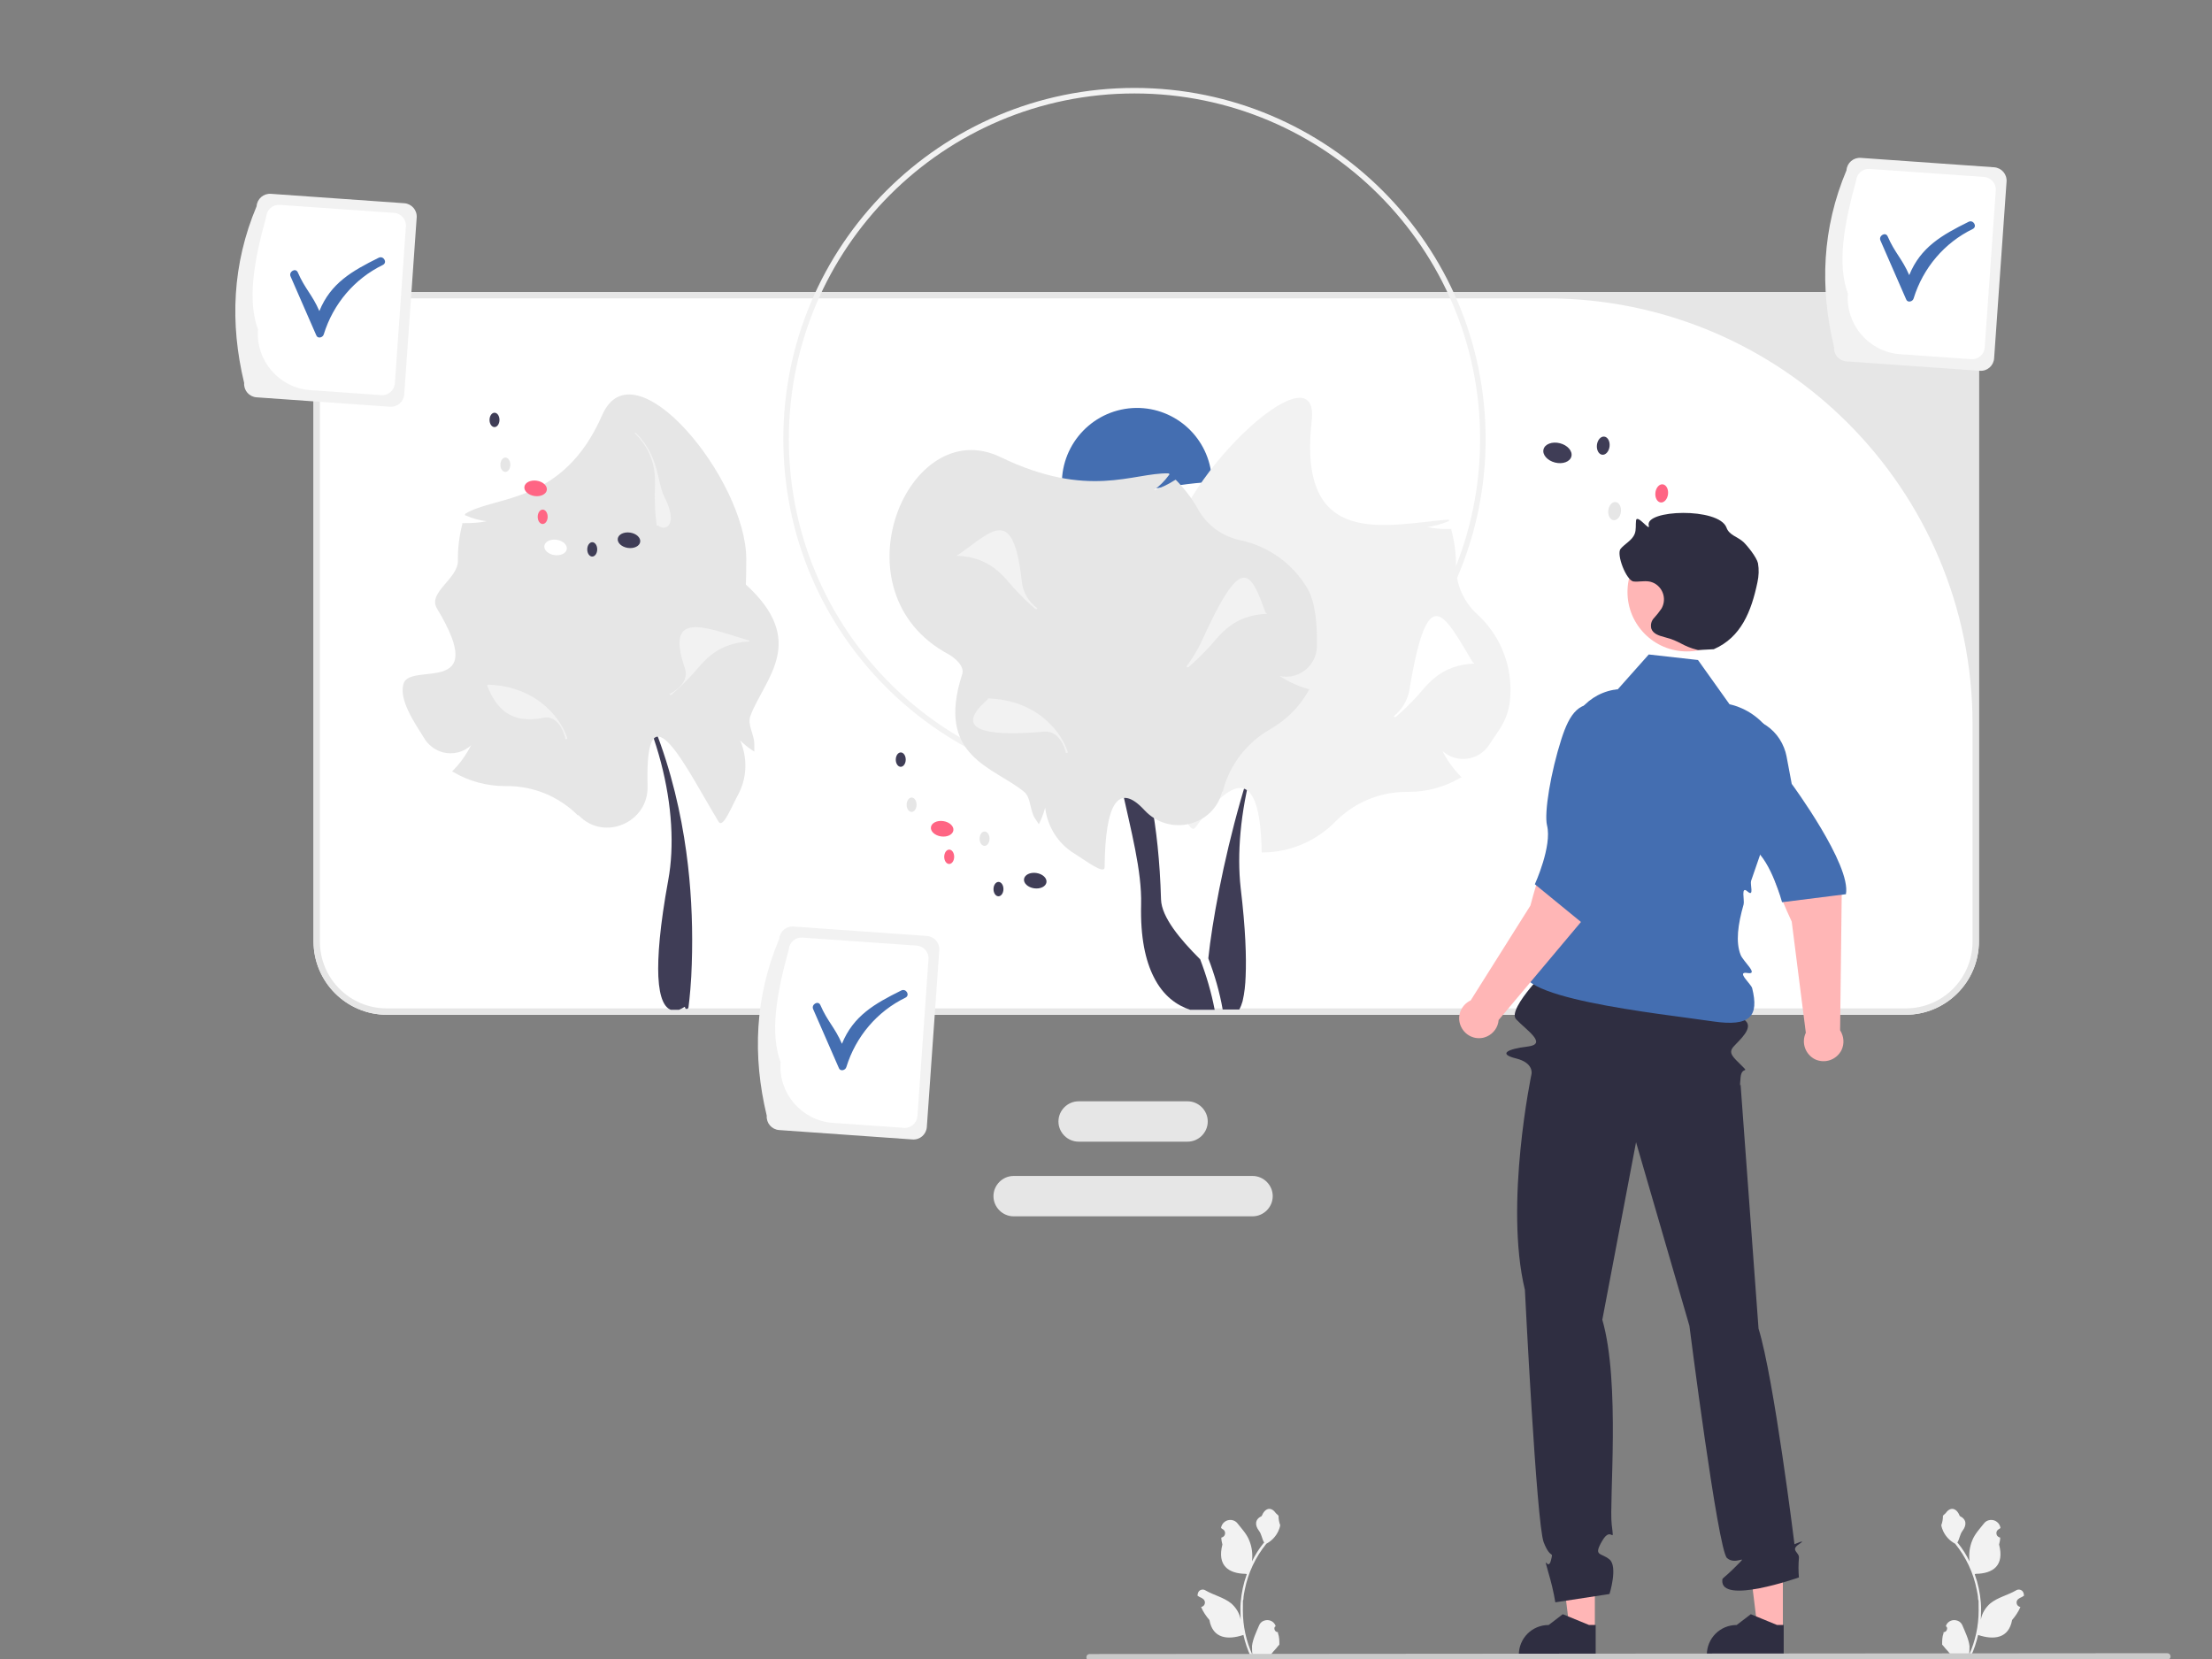 <?xml version="1.0" encoding="UTF-8"?>
<svg id="uuid-65865da4-8f35-4518-8428-6badbfb5d2ce" data-name="Layer 1" xmlns="http://www.w3.org/2000/svg" viewBox="0 0 800 600">
  <rect x="0" y="0" width="800" height="600" fill="#808080" stroke="none"/>
  <path d="M689.2,367H139.9c-14.6,0-26.5-11.9-26.5-26.5v-208.4c0-14.6,11.9-26.5,26.5-26.5h549.3c14.6,0,26.5,11.9,26.5,26.5v208.4c0,14.6-11.9,26.5-26.5,26.5Z" style="fill: #fff; stroke-width: 0px;"/>
  <path d="M689.2,367H139.9c-14.6,0-26.5-11.9-26.5-26.5v-208.4c0-14.6,11.9-26.5,26.5-26.5h549.3c14.6,0,26.5,11.9,26.5,26.5v208.4c0,14.6-11.9,26.5-26.5,26.5ZM139.9,107.9c-13.4,0-24.2,10.8-24.2,24.2h0v208.4c0,13.4,10.8,24.2,24.2,24.2h549.3c13.4,0,24.2-10.8,24.2-24.2h0v-78.6c0-85.1-69-154-154-154H139.9Z" style="fill: #e6e6e6; stroke-width: 0px;"/>
  <path d="M433.9,346.8c-7.1-7.1-13.8-15.1-14-21.5-1.6-56.5-18.1-70.1-17.2-92,0-.4-.2-.7-.6-.7s-.3,0,0,0c-.4,0-.7.2-.7.6-4.5,36.2,11.9,69.4,11.3,94-.3,11.9,1.6,20.2,4.5,26,3.5,7.1,8.5,10.4,13.2,12h8.9c-1.2-6.3-3-12.4-5.3-18.4h-.1Z" style="fill: #3f3d56; stroke-width: 0px;"/>
  <path d="M475.3,230.6h0c-.3-.2-.7-.2-.9.1h0c-21.5,28.3-34.7,90.1-37.4,115.9,2.3,6,4.1,12.2,5.2,18.5h6c.5-.9.9-1.9,1.2-3,.7-3,1-6,1.1-9,.3-6.8,0-17-1.8-32-2.7-24.3,4.9-60.9,26.8-89.6.2-.3.2-.7,0-.9h0,0ZM442.6,364v.3c0-.1,0-.2,0-.3h0Z" style="fill: #3f3d56; stroke-width: 0px;"/>
  <path d="M250,353.2c-.4,6.9-1,11-1,11.1,0,.3-.3.6-.7.6h0c-.4,0-.6-.4-.6-.8-.7.4-1.4.8-2.1,1.1h-3c-2.1-.8-4.1-3.8-4.5-12-.3-7.1.5-18.1,3.6-35,4.4-24-3.2-59.9-25.1-88.6-.2-.3-.2-.7,0-.9.3-.2.7-.2.9.1h0c22.1,29,29.5,64.3,31.8,88.8,1.1,11.8,1.3,23.7.7,35.6h0Z" style="fill: #3f3d56; stroke-width: 0px;"/>
  <path d="M429.5,412.9h-39.4c-4,0-7.3-3.3-7.3-7.3s3.3-7.3,7.3-7.3h39.4c4,0,7.3,3.3,7.3,7.3s-3.3,7.3-7.3,7.3Z" style="fill: #e6e6e6; stroke-width: 0px;"/>
  <path d="M453,439.9h-86.4c-4,0-7.3-3.3-7.3-7.3s3.3-7.3,7.3-7.3h86.4c4,0,7.3,3.3,7.3,7.3s-3.3,7.3-7.3,7.3Z" style="fill: #e6e6e6; stroke-width: 0px;"/>
  <path d="M410.3,285.8c-70.1,0-127-56.9-127-127s56.9-127,127-127,127,56.9,127,127h0c0,70.1-56.9,126.9-127,127ZM410.3,33.8c-69,0-125,56-125,125s56,125,125,125,125-56,125-125-56-125-125-125h0Z" style="fill: #f2f2f2; stroke-width: 0px;"/>
  <path d="M438.4,174.3c-4,.2-8,.6-12,1.2-8.6,1.1-17.1,2.4-25.6,3.6-5.3.7-10.6,1.5-15.9,2.3-.3-1.2-.5-2.5-.7-3.7-1.6-14.9,9.1-28.3,24-30,14.5-1.6,27.6,8.5,29.8,22.9.2,1.3.3,2.5.3,3.8h0Z" style="fill: #446eb1; stroke-width: 0px;"/>
  <ellipse cx="348" cy="321.1" rx="2.8" ry="4.1" transform="translate(-20 619) rotate(-81.7)" style="fill: #fff; stroke-width: 0px;"/>
  <ellipse cx="374.4" cy="318.5" rx="2.8" ry="4.1" transform="translate(5.2 643) rotate(-81.7)" style="fill: #3f3d56; stroke-width: 0px;"/>
  <ellipse cx="340.7" cy="299.7" rx="2.8" ry="4.1" transform="translate(-5 593.6) rotate(-81.7)" style="fill: #ff6584; stroke-width: 0px;"/>
  <ellipse cx="329.7" cy="291.1" rx="2.6" ry="1.8" transform="translate(36.3 618.7) rotate(-89.6)" style="fill: #e6e6e6; stroke-width: 0px;"/>
  <ellipse cx="325.7" cy="274.7" rx="2.6" ry="1.8" transform="translate(48.8 598.5) rotate(-89.6)" style="fill: #3f3d56; stroke-width: 0px;"/>
  <ellipse cx="356.1" cy="303.4" rx="2.6" ry="1.8" transform="translate(50.2 657.3) rotate(-89.6)" style="fill: #e6e6e6; stroke-width: 0px;"/>
  <ellipse cx="343.3" cy="309.9" rx="2.6" ry="1.8" transform="translate(31 651) rotate(-89.6)" style="fill: #ff6584; stroke-width: 0px;"/>
  <ellipse cx="361.1" cy="321.6" rx="2.6" ry="1.8" transform="translate(37 680.4) rotate(-89.6)" style="fill: #3f3d56; stroke-width: 0px;"/>
  <ellipse cx="597" cy="164" rx="3.6" ry="5.2" transform="translate(291.6 702.6) rotate(-75.8)" style="fill: #fff; stroke-width: 0px;"/>
  <ellipse cx="563.3" cy="163.8" rx="3.6" ry="5.2" transform="translate(266.3 669.7) rotate(-75.8)" style="fill: #3f3d56; stroke-width: 0px;"/>
  <ellipse cx="603.4" cy="192.1" rx="3.6" ry="5.2" transform="translate(269.2 730) rotate(-75.8)" style="fill: #ff6584; stroke-width: 0px;"/>
  <ellipse cx="615.6" cy="204.1" rx="3.3" ry="2.3" transform="translate(344.1 793.1) rotate(-83.6)" style="fill: #e6e6e6; stroke-width: 0px;"/>
  <ellipse cx="618.5" cy="225.3" rx="3.3" ry="2.3" transform="translate(325.6 814.8) rotate(-83.6)" style="fill: #3f3d56; stroke-width: 0px;"/>
  <ellipse cx="584" cy="184.9" rx="3.3" ry="2.3" transform="translate(335.1 744.6) rotate(-83.6)" style="fill: #e6e6e6; stroke-width: 0px;"/>
  <ellipse cx="601" cy="178.5" rx="3.3" ry="2.3" transform="translate(356.6 755.8) rotate(-83.6)" style="fill: #ff6584; stroke-width: 0px;"/>
  <ellipse cx="579.9" cy="161.2" rx="3.3" ry="2.3" transform="translate(355 719.5) rotate(-83.6)" style="fill: #3f3d56; stroke-width: 0px;"/>
  <path d="M663.3,125.5c-5.2-21.6-4.3-43,4.5-63.9.2-2.7,2.5-4.7,5.2-4.5l48.2,3.4c2.7.2,4.7,2.5,4.5,5.2l-4.5,63.9c-.2,2.7-2.5,4.7-5.2,4.5l-48.2-3.4c-2.7-.2-4.7-2.5-4.5-5.2Z" style="fill: #f2f2f2; stroke-width: 0px;"/>
  <path d="M668.4,106.4c-4.1-10.7-1.5-25.3,2.9-41.1.2-2.5,2.4-4.4,4.9-4.2l41.4,2.9c2.5.2,4.4,2.4,4.2,4.9l-4,56.8c-.2,2.5-2.4,4.4-4.9,4.2l-25.7-1.8c-11.2-.8-19.7-10.6-18.9-21.8h0Z" style="fill: #fff; stroke-width: 0px;"/>
  <path d="M712,80.2c-9.7,4.8-17.4,9.2-21.5,19.3-2.6-6-5.2-8-7.8-14-.8-1.8-3.4-.2-2.6,1.5,3.1,7.1,6.2,14.2,9.3,21.3.5,1.3,2.4.8,2.7-.4,3.4-11,11.1-20.1,21.4-25.1,1.7-.9.2-3.4-1.5-2.6h0Z" style="fill: #446eb1; stroke-width: 0px;"/>
  <path d="M277.3,403.5c-5.2-21.6-4.3-43,4.5-63.9.2-2.7,2.5-4.7,5.2-4.5l48.2,3.4c2.7.2,4.7,2.5,4.5,5.2l-4.5,63.9c-.2,2.7-2.5,4.7-5.2,4.5l-48.2-3.4c-2.7-.2-4.7-2.5-4.5-5.2Z" style="fill: #f2f2f2; stroke-width: 0px;"/>
  <path d="M282.4,384.4c-4.1-10.7-1.5-25.3,2.9-41.1.2-2.5,2.4-4.4,4.9-4.2l41.4,2.9c2.5.2,4.4,2.4,4.2,4.9l-4,56.8c-.2,2.5-2.4,4.4-4.9,4.2l-25.7-1.8c-11.2-.8-19.7-10.6-18.9-21.8h0Z" style="fill: #fff; stroke-width: 0px;"/>
  <path d="M326,358.2c-9.7,4.8-17.4,9.2-21.5,19.3-2.6-6-5.2-8-7.8-14-.8-1.8-3.4-.2-2.6,1.5,3.1,7.1,6.2,14.2,9.3,21.3.5,1.3,2.4.8,2.7-.4,3.4-11,11.1-20.1,21.4-25.1,1.7-.9.2-3.4-1.5-2.6h0Z" style="fill: #446eb1; stroke-width: 0px;"/>
  <path d="M88.3,138.5c-5.2-21.6-4.3-43,4.5-63.9.2-2.7,2.5-4.7,5.2-4.5l48.2,3.4c2.7.2,4.7,2.5,4.5,5.2l-4.5,63.9c-.2,2.7-2.5,4.7-5.2,4.5l-48.2-3.4c-2.7-.2-4.7-2.5-4.5-5.2h0Z" style="fill: #f2f2f2; stroke-width: 0px;"/>
  <path d="M93.4,119.4c-4.1-10.7-1.5-25.3,2.9-41.1.2-2.5,2.4-4.4,4.9-4.2l41.4,2.9c2.5.2,4.4,2.4,4.2,4.9l-4,56.8c-.2,2.5-2.4,4.4-4.9,4.2l-25.7-1.8c-11.2-.8-19.7-10.6-18.9-21.8h0Z" style="fill: #fff; stroke-width: 0px;"/>
  <path d="M137,93.2c-9.7,4.8-17.4,9.2-21.5,19.3-2.6-6-5.2-8-7.8-14-.8-1.8-3.4-.2-2.6,1.5,3.1,7.1,6.2,14.2,9.3,21.3.5,1.3,2.4.8,2.7-.4,3.4-11,11.1-20.1,21.4-25.1,1.7-.9.2-3.4-1.5-2.6h0Z" style="fill: #446eb1; stroke-width: 0px;"/>
  <path d="M462.2,590.3c-.7,0-1.2-.5-1.3-1.2,0-.4,0-.7.4-.9v-.3h0c-.7-1.7-2.6-2.4-4.3-1.7-.8.3-1.4,1-1.7,1.8-1,2.4-2.2,4.8-2.5,7.3,0,1.1,0,2.2.2,3.3-2.3-5-3.5-10.5-3.5-16.1s0-2.8.2-4.2c0-1.1.3-2.3.5-3.4,1.2-6.1,3.9-11.8,7.8-16.6,1.9-1,3.4-2.6,4.3-4.5.3-.7.6-1.4.7-2.2-.4-1.1-.6-2.2-.6-3.4-.3-.4-.8-.7-1.1-1.1-1.6-2.2-3.8-1.8-5,1.2-2.5,1.2-2.5,3.3-1,5.3,1,1.3,1.1,3,1.9,4.3,0,0-.2.2-.3.3-1.6,2-3,4.2-4.1,6.5.3-2.6,0-5.2-1-7.6-.9-2.3-2.7-4.2-4.2-6.1-1.1-1.5-3.3-1.7-4.7-.6-.7.5-1.2,1.4-1.3,2.2h0c.2.2.5.4.7.5.8.5,1,1.5.5,2.3-.3.4-.7.6-1.1.7h0c0,.8.2,1.7.4,2.5-2,7.7,2.3,10.5,8.4,10.6,0,0,.3,0,.4.2-1.2,3.3-1.9,6.7-2.2,10.2-.2,2.1,0,4.1,0,6.2h0c-.4-2.4-1.7-4.4-3.4-5.9-2.7-2.2-6.4-3-9.3-4.7-.9-.6-2.1-.3-2.6.6-.2.4-.3.8-.3,1.3h0c.4.3.8.5,1.2.7.2,0,.5.3.7.4.8.5,1,1.5.5,2.3-.3.4-.7.6-1.1.7h0c.7,1.7,1.8,3.3,3,4.7,1.2,6.7,6.6,7.3,12.3,5.4h0c.6,2.7,1.5,5.4,2.7,7.9h9.7v-.3c-.9,0-1.8,0-2.7-.2.7-.9,1.4-1.8,2.2-2.6h0c.4-.5.7-.9,1.1-1.3h0c0-1.4,0-2.8-.5-4.1h0v-.4h0Z" style="fill: #f2f2f2; stroke-width: 0px;"/>
  <path d="M702.9,590.3c.7,0,1.2-.5,1.3-1.2,0-.4,0-.7-.4-.9v-.3h0c.7-1.7,2.6-2.4,4.3-1.7.8.3,1.4,1,1.7,1.8,1,2.4,2.2,4.8,2.5,7.3,0,1.1,0,2.2-.2,3.3,2.3-5,3.5-10.5,3.5-16.1s0-2.8-.2-4.2c0-1.1-.3-2.3-.5-3.4-1.2-6.1-3.9-11.8-7.8-16.6-1.9-1-3.4-2.6-4.3-4.5-.3-.7-.6-1.4-.7-2.2.4-1.1.6-2.2.6-3.4.3-.4.8-.7,1.1-1.1,1.6-2.2,3.8-1.8,5,1.2,2.5,1.2,2.5,3.3,1,5.3-1,1.3-1.1,3-1.9,4.3,0,0,.2.2.3.3,1.6,2,3,4.2,4.1,6.5-.3-2.6,0-5.2,1-7.6.9-2.3,2.7-4.2,4.2-6.1,1.1-1.5,3.3-1.7,4.7-.6.7.5,1.2,1.4,1.3,2.2h0c-.2.2-.5.4-.7.5-.8.5-1,1.5-.5,2.3.3.4.7.6,1.1.7h0c0,.8-.2,1.7-.4,2.5,2,7.7-2.3,10.5-8.4,10.6,0,0-.3,0-.4.2,1.2,3.3,1.9,6.7,2.2,10.2.2,2.1,0,4.1,0,6.2h0c.4-2.4,1.7-4.4,3.4-5.9,2.7-2.2,6.4-3,9.3-4.7.9-.6,2.1-.3,2.6.6.2.4.3.8.3,1.3h0c-.4.3-.8.5-1.2.7-.2,0-.5.3-.7.4-.8.5-1,1.5-.5,2.3.3.4.7.6,1.1.7h0c-.7,1.7-1.8,3.3-3,4.7-1.2,6.7-6.6,7.3-12.3,5.4h0c-.6,2.7-1.5,5.4-2.7,7.9h-9.7v-.3c.9,0,1.8,0,2.7-.2-.7-.9-1.4-1.8-2.2-2.6h0c-.4-.5-.7-.9-1.1-1.3h0c0-1.4,0-2.8.5-4.1h0v-.4h0Z" style="fill: #f2f2f2; stroke-width: 0px;"/>
  <polygon points="644.8 589.5 635.7 589.5 631.4 554.5 644.8 554.5 644.8 589.5" style="fill: #ffb6b6; stroke-width: 0px;"/>
  <path d="M645.1,598.9h-27.8v-.4c0-6,4.8-10.8,10.8-10.8h0l5.1-3.9,9.5,3.9h2.4v11.2Z" style="fill: #2f2e41; stroke-width: 0px;"/>
  <polygon points="576.8 589.5 567.7 589.5 563.4 554.5 576.8 554.5 576.8 589.5" style="fill: #ffb6b6; stroke-width: 0px;"/>
  <path d="M577.1,598.9h-27.8v-.4c0-6,4.8-10.8,10.8-10.8h0l5.1-3.9,9.5,3.9h2.4v11.2Z" style="fill: #2f2e41; stroke-width: 0px;"/>
  <path d="M652.8,294.8l-15.1,6c-.2,10.6,10.3,32.5,10.3,32.5l5.1,40.2c-1.7,3.6-.2,7.8,3.3,9.6,3.6,1.7,7.8.2,9.6-3.3,1.1-2.3.9-5-.5-7.2l.6-50.6-13.2-27.2h-.1Z" style="fill: #ffb6b6; stroke-width: 0px;"/>
  <path d="M623,260.6h0c8.8-3.4,18.7.9,22.2,9.8.4,1,.7,2,.9,3l1.9,10.1s21.6,29.3,19.6,39.9l-23.1,2.9s-3.9-14.7-10.1-19.3c-3.8-2.8-11.2-15.9-15.7-27.4-3.5-8.8-4.3-15.6,4.5-19h-.2Z" style="fill: #446eb1; stroke-width: 0px;"/>
  <path d="M561.5,348.5s-16.7,16.3-13.2,20.1,11.7,9,4.2,9.9-10.7,2.7-4.2,4.3,5.6,5.6,5.6,5.6c0,0-9.9,47.1-2.4,78.1,0,0,4.2,84.7,6.8,91.3s3.6,2.6,2.6,6.6-3-3-1,4c1.1,3.7,2,7.4,2.6,11.1l19.6-3s3.1-9.9,0-12.5-6-1-2.6-6.8,4.4,2.2,3.4-5.8,3.2-51.3-3.4-74.1l12.2-64.2,19.3,66.4s10.3,81.1,13.6,84,8.3-2.1,3.3,2.9-4.9,4.1-5,5c-.9,9.2,27.7-.9,27.7-.9-.2-2.3-.2-4.7,0-7,.3-2.1-3.3-2.8,0-5s-1.6,0-1.6,0c0,0-7.4-59.9-13-78l-6.5-88.3s-.4,1.8,0-2.5,3.4-1.3.4-4.3-5-4.5-3-6.8,7.5-6.8,4.3-9.5-9.7-20.6-9.7-20.6l-62.5.5" style="fill: #2f2e41; stroke-width: 0px;"/>
  <path d="M585,249.4l11.3-12.7,17.8,2,11.4,16h0c12.6,2.9,20.7,15.1,18.5,27.9-2.2,12.6-7,25.1-10.7,36-.4,1.3,1.2,6-1.3,3.8s-1,3.2-1.4,4.7c-2.1,7.3-2.9,13.6-1.1,18.2.9,2.4,6.8,7.3,2.5,6.6s1.3,3.9,1.7,5.5c2.5,10.1-.6,14-14.2,12-18-2.7-78.5-8.8-66.8-20.6s14.3-31.3,14.3-31.3l.5-44.8c-2-10.8,5.2-21.2,16-23.2.5,0,1-.2,1.6-.2h-.1Z" style="fill: #446eb1; stroke-width: 0px;"/>
  <path d="M581.7,300.8l-15.5-4.9c-6.8,8.1-12.7,31.6-12.7,31.6l-21.6,34.3c-3.6,1.7-5.2,5.9-3.5,9.5s5.9,5.2,9.5,3.5c2.3-1.1,3.9-3.3,4.1-5.9l32.5-38.7,7-29.5h.2Z" style="fill: #ffb6b6; stroke-width: 0px;"/>
  <path d="M580.3,255.4h0c9,2.9,13.9,12.6,10.9,21.6-.3,1-.8,2-1.3,2.9l-4.9,9s-1.2,40.5-9.6,47.5l-20.3-16.6s6.3-13.8,4.4-21.3c-1.1-4.6,1.4-19.4,5.2-31.2,2.9-9,6.5-14.8,15.5-11.9h.1Z" style="fill: #446eb1; stroke-width: 0px;"/>
  <circle cx="610.1" cy="214.1" r="21.5" style="fill: #ffb6b6; stroke-width: 0px;"/>
  <path d="M614.1,235.1c-6-1.5-6.2-3.2-12.2-4.7-1.9-.5-4.1-1.2-4.7-3.1-.3-1.4,0-2.8,1.1-3.9.9-1,1.8-2.1,2.6-3.3,1.8-3.1.8-7.1-2.3-9-.7-.4-1.5-.7-2.2-.8-1.9-.3-3.8.2-5.6,0-2.6-.3-6.3-9.8-4.7-11.8,1.6-1.9,4.2-3.1,5.1-5.4.6-1.5.3-3.3.5-4.9.4-2.4,5.2,4.3,4.6,1.9-1.6-5.8,25.3-6.7,28.1.7,1,2.8,3.9,3.2,6.1,5.2,1.4,1.3,4.8,5.5,5.3,7.7.4,2.3.3,4.6-.2,6.9-2.2,10.5-5.9,19.9-15.8,24.2" style="fill: #2f2e41; stroke-width: 0px;"/>
  <path d="M783.8,600.3l-389.7.3c-.7,0-1.2-.5-1.2-1.2s.5-1.2,1.2-1.2l389.7-.3c.7,0,1.2.5,1.2,1.2s-.5,1.2-1.2,1.2h0Z" style="fill: #cacaca; stroke-width: 0px;"/>
  <path d="M209,294.9c-6.9-6.9-16.2-10.7-25.9-10.6h-.4c-6.5,0-13-1.7-18.6-5l-.6-.3.5-.5c2.6-2.7,4.7-5.7,6.4-9-2.7,2.6-6.6,3.5-10.2,2.6-2.9-.8-5.4-2.7-6.9-5.3-3.5-5.6-9-13.6-7.4-19.4,2.2-8.4,31.8,5.2,12.1-27.4-3.4-5.7,7.7-10.7,7.6-17.2v-.5c0-4.3.5-8.5,1.6-12.7v-.4h.5c2.8,0,5.6-.1,8.3-.7-2.6-.3-5.1-1-7.4-2l-.5-.2.2-.5c10.8-6.7,35.3-3.2,49.5-35.7,11.5-26.3,52.1,23.4,52.1,52.1s-2.9,6.8-.7,8.7c23.5,21,7.3,34.4,2.2,48-1.2,3.2,1.4,6.7,1.4,10.2s0,1.2,0,1.8v.9l-.8-.5c-1.5-1-3-2.2-4.3-3.5,2.7,6.3,2.5,13.5-.7,19.5-2.5,4.6-5.5,12.4-7.1,9.9-11.2-18.4-26.8-51.5-25.7-12.9.4,13.1-15.6,20.1-24.8,10.7l-.2-.2h-.2Z" style="fill: #e6e6e6; stroke-width: 0px;"/>
  <ellipse cx="200.9" cy="198" rx="2.8" ry="4.1" transform="translate(-24 368.2) rotate(-81.7)" style="fill: #fff; stroke-width: 0px;"/>
  <ellipse cx="227.4" cy="195.4" rx="2.8" ry="4.1" transform="translate(1.3 392.2) rotate(-81.7)" style="fill: #3f3d56; stroke-width: 0px;"/>
  <ellipse cx="193.7" cy="176.6" rx="2.8" ry="4.1" transform="translate(-9 342.8) rotate(-81.7)" style="fill: #ff6584; stroke-width: 0px;"/>
  <ellipse cx="182.7" cy="168" rx="2.6" ry="1.8" transform="translate(13.5 349.6) rotate(-89.6)" style="fill: #e6e6e6; stroke-width: 0px;"/>
  <ellipse cx="178.8" cy="151.9" rx="2.6" ry="1.8" transform="translate(25.7 329.6) rotate(-89.6)" style="fill: #3f3d56; stroke-width: 0px;"/>
  <ellipse cx="209.1" cy="180.4" rx="2.6" ry="1.8" transform="translate(27.3 388.3) rotate(-89.6)" style="fill: #e6e6e6; stroke-width: 0px;"/>
  <ellipse cx="196.3" cy="186.8" rx="2.6" ry="1.8" transform="translate(8.1 381.9) rotate(-89.6)" style="fill: #ff6584; stroke-width: 0px;"/>
  <ellipse cx="214.2" cy="198.7" rx="2.6" ry="1.8" transform="translate(14 411.5) rotate(-89.6)" style="fill: #3f3d56; stroke-width: 0px;"/>
  <path d="M456.3,308.2c-.5-32.7-11.5-26.2-24-8.9-1.7,2.4-4.6-5.2-7.1-9.9-3.2-6.1-3.4-13.2-.7-19.5-1.3,1.3-2.7,2.5-4.3,3.5l-.8.5v-2.7c0-3.5,2.6-7,1.4-10.2-5.1-13.5-21.3-27,2.2-48,2.2-1.9-.7-5.8-.7-8.7,0-28.7,55.4-80.7,52.1-52.1-5.3,46.9,27.1,37.5,49.5,35.7l.2.5-.5.2c-2.4,1-4.9,1.7-7.4,2,2.7.6,5.5.8,8.3.7h.4v.4c1.1,4.1,1.7,8.4,1.7,12.7v.5c0,6.6,2.8,12.8,7.6,17.2,7.7,7,12.1,16.9,12.1,27.4s-4.1,14.1-7.6,19.7c-1.8,2.9-4.8,4.8-8.2,5.2-3.2.4-6.4-.6-8.8-2.8,1.6,3.3,3.8,6.3,6.4,9l.5.5-.6.3c-5.7,3.3-12.1,5-18.6,5h-.4c-9.7-.1-19,3.7-25.9,10.6-7,7.2-16.6,11.3-26.6,11.3h-.2Z" style="fill: #f2f2f2; stroke-width: 0px;"/>
  <path d="M442,286.3c-3.2,12.6-19.2,16.3-28.1,6.7-9.5-10.3-14.2-2.3-14.4,20.6,0,2.9-6.6-2.2-11.1-5-5.8-3.6-9.6-9.7-10.4-16.5-.5,1.8-1.1,3.5-1.9,5.2l-.4.8-.5-.8c-.3-.5-.7-1-1-1.5-1.8-3-1.3-7.4-3.9-9.5-11.2-9.1-32-12.6-22.3-42.5.9-2.8-2.5-5.8-5-7.2-41.9-22.5-14.6-87.4,18.8-71.3,31.9,15.4,48,5.6,60.8,5.9l.4.3-.3.4c-1.5,2.1-3.4,3.9-5.4,5.4,2.6-.9,5.2-2.1,7.5-3.6l.4-.2.3.3c3,3.1,5.6,6.5,7.7,10.2l.2.4c3.3,5.7,8.8,9.7,15.3,11,10.2,2.2,19,8.6,24.2,17.5,3,5.2,3.5,13.9,3.4,20.5,0,3.1-1.2,6-3.4,8.2-2.7,2.6-6.4,3.7-10.1,2.9,3.1,2,6.5,3.6,10,4.6l.7.2-.3.6c-3.2,5.7-7.9,10.4-13.6,13.7l-.3.2c-8.4,4.8-14.6,12.8-17,22.2v.3h-.3,0Z" style="fill: #e6e6e6; stroke-width: 0px;"/>
  <path d="M205,267.3s.2-.2.2-.3c-1.2-3.5-3.1-6.6-5.6-9.3-3.9-4.3-11-9.6-23-10.1,0,0-.3,0-.4.2v.2c3,7.5,7.9,14.1,20.4,11.6,6.1-1.2,7.9,7.6,7.9,7.7h.5,0Z" style="fill: #f2f2f2; stroke-width: 0px;"/>
  <path d="M386,272.3s.2-.2.2-.3c-1.2-3.5-3.1-6.6-5.6-9.3-3.9-4.3-11-9.6-23-10.1,0,0-.3,0-.4.2,0,.1.2.1,0,.2-14.6,12.6,4,13.1,20.4,11.6,6.2-.5,7.9,7.6,7.9,7.7h.5Z" style="fill: #f2f2f2; stroke-width: 0px;"/>
  <path d="M237.7,190.1s.3-.1.3,0c3,2.2,7.4-.4,2.2-10.6-2.6-5.1-1.7-14.5-10.2-22.9,0,0-.3-.1-.4-.1s-.2.1,0,.2c8.4,8.4,7.3,16.6,7.2,22.3,0,3.7.2,7.3.7,11,0,0,0,.2.2.2h0Z" style="fill: #f2f2f2; stroke-width: 0px;"/>
  <path d="M375,220.3s.2-.2.2-.3c-3.1-2.2-5.1-5.6-5.6-9.3-3.1-28.5-10.7-18.6-23-10.1,0,0-.3,0-.4.2s0,.2,0,.2c11.9.5,16.6,7.3,20.4,11.6,2.5,2.7,5.1,5.3,7.9,7.7h.5Z" style="fill: #f2f2f2; stroke-width: 0px;"/>
  <path d="M504.3,259.3c0,0-.2-.2-.2-.3,2.9-2.3,4.9-5.6,5.6-9.3,6.7-40.6,12.4-27.7,23-10.1,0,.1.3,0,.4.2v.2c-11.9.5-16.6,7.3-20.4,11.6-2.5,2.7-5.1,5.3-7.9,7.7h-.5Z" style="fill: #fff; stroke-width: 0px;"/>
  <path d="M242.3,251.3s-.2-.2-.2-.3c0,0,7.6-3.4,5.6-9.3-7.4-21.5,7.6-14.7,23-10.1,0,0,.3,0,.4.2v.2c-11.9.5-16.6,7.3-20.4,11.6-2.5,2.7-5.1,5.3-7.9,7.7h-.5Z" style="fill: #f2f2f2; stroke-width: 0px;"/>
  <path d="M429.3,241.3c0,0-.2-.2-.2-.3,2.2-2.9,4.1-6,5.6-9.3,14.1-31,17.3-26.2,23-10.1,0,.1.3,0,.4.2v.2c-11.9.5-16.6,7.3-20.4,11.6-2.5,2.7-5.1,5.3-7.9,7.7h-.5Z" style="fill: #f2f2f2; stroke-width: 0px;"/>
</svg>